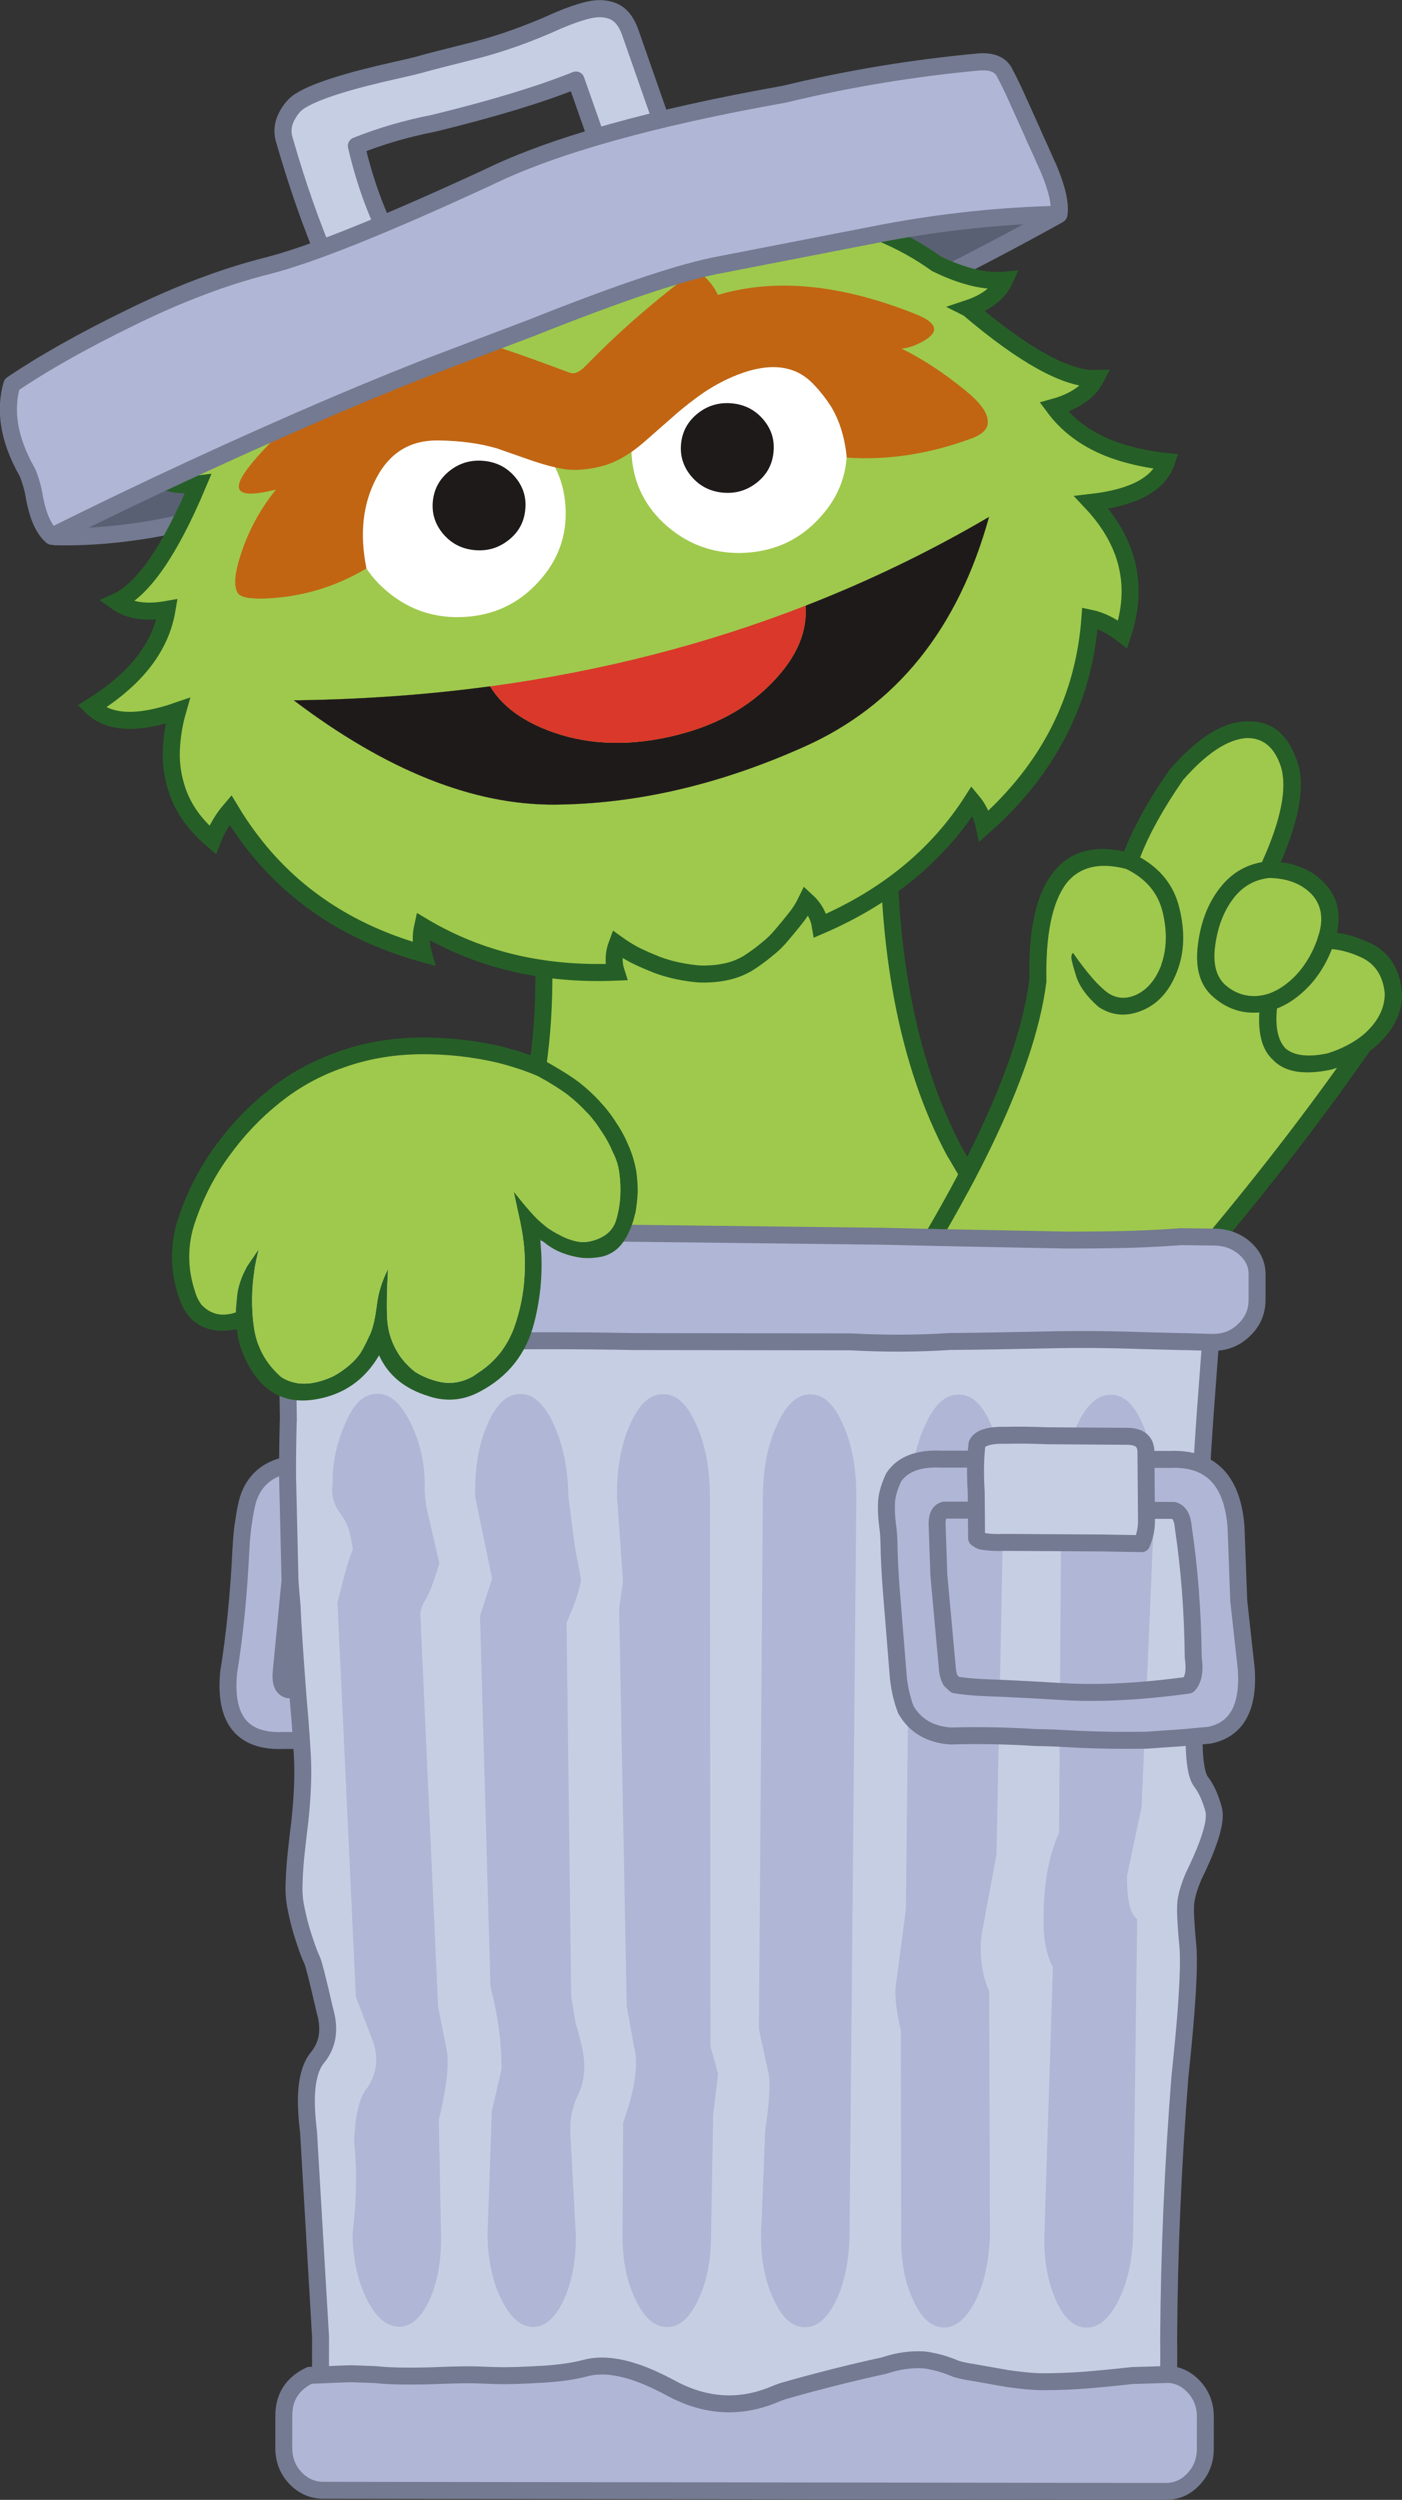 <?xml version="1.0" encoding="UTF-8" standalone="no"?>
<!-- Created with Inkscape (http://www.inkscape.org/) -->

<svg
   xmlns:dc="http://purl.org/dc/elements/1.1/"
   xmlns:cc="http://creativecommons.org/ns#"
   xmlns:rdf="http://www.w3.org/1999/02/22-rdf-syntax-ns#"
   xmlns:svg="http://www.w3.org/2000/svg"
   xmlns="http://www.w3.org/2000/svg"
   xmlns:sodipodi="http://sodipodi.sourceforge.net/DTD/sodipodi-0.dtd"
   xmlns:inkscape="http://www.inkscape.org/namespaces/inkscape"
   width="127.895"
   height="227.946"
   id="svg5696"
   version="1.1"
   inkscape:version="0.48.4 r9939"
   sodipodi:docname="oscar13.svg">
  <rect width="100%" height="100%" fill="#333333" stroke="none"/>
  <defs
     id="defs5698">
    <clipPath
       id="SVGID_2_">
      <rect
         height="88.863"
         width="111.498"
         y="518.962"
         x="382.05"
         id="use1087" />
    </clipPath>
    <clipPath
       id="SVGID_4_">
      <rect
         height="41.315"
         width="49.585"
         y="525.194"
         x="389.847"
         id="use1111" />
    </clipPath>
  </defs>
  <sodipodi:namedview
     id="base"
     pagecolor="#ffffff"
     bordercolor="#666666"
     borderopacity="1.0"
     inkscape:pageopacity="0.0"
     inkscape:pageshadow="2"
     inkscape:zoom="0.77472527"
     inkscape:cx="9.2028644"
     inkscape:cy="268.10019"
     inkscape:current-layer="layer1"
     inkscape:document-units="px"
     showgrid="false"
     inkscape:window-width="763"
     inkscape:window-height="591"
     inkscape:window-x="592"
     inkscape:window-y="97"
     inkscape:window-maximized="0"
     fit-margin-top="0"
     fit-margin-left="0"
     fit-margin-right="0"
     fit-margin-bottom="0" />
  <g
     id="layer1"
     inkscape:label="Layer 1"
     inkscape:groupmode="layer"
     transform="translate(-308.74,-125.26)">
    <g
       transform="translate(-536.915,-384.325)"
       id="g1009">
      <path
         inkscape:connector-curvature="0"
         style="fill:#255f27"
         d="m 932.792,614.657 -0.02,-0.019 c -4.404,-8.253 -6.411,-19.042 -6.012,-32.354 l -32.744,2.91 c 2.408,13.911 1.297,25.489 -3.315,34.715 -0.013,0.01 -0.03,0.029 -0.039,0.059 -0.422,0.7 -0.812,1.43 -1.164,2.174 -2.817,5.63 -4.163,11.942 -4.045,18.935 0.168,9.604 3.032,17.663 8.608,24.187 5.504,6.452 12.061,9.51 19.684,9.17 7.601,-0.358 14.053,-4.019 19.337,-10.966 5.323,-7.024 7.904,-15.335 7.738,-24.94 -0.077,-4.493 -0.749,-8.646 -2.003,-12.462 -0.656,-1.94 -1.475,-3.748 -2.478,-5.415 -1.203,-2.001 -2.381,-4.003 -3.547,-5.994"
         id="path1011" />
      <path
         inkscape:connector-curvature="0"
         style="fill:none;stroke:#255f27;stroke-width:1.514;stroke-linecap:round;stroke-linejoin:round;stroke-miterlimit:10"
         d="m 932.772,614.639 c -4.404,-8.253 -6.411,-19.042 -6.012,-32.354 l -32.744,2.91 c 2.408,13.911 1.297,25.489 -3.315,34.715 -0.013,0.009 -0.03,0.029 -0.039,0.059 -0.422,0.7 -0.812,1.43 -1.164,2.174 -2.817,5.63 -4.163,11.942 -4.045,18.935 0.168,9.604 3.032,17.663 8.608,24.187 5.504,6.452 12.061,9.51 19.684,9.17 7.601,-0.358 14.053,-4.019 19.337,-10.966 5.323,-7.024 7.904,-15.335 7.738,-24.94 -0.077,-4.493 -0.749,-8.646 -2.003,-12.462 -0.657,-1.94 -1.475,-3.748 -2.478,-5.415 -1.204,-1.999 -2.382,-4.002 -3.548,-5.993 l -0.019,-0.02 z"
         id="path1013" />
      <path
         inkscape:connector-curvature="0"
         style="fill:#9fc94c"
         d="m 932.15,615.122 c -0.031,-0.036 -0.061,-0.073 -0.083,-0.12 -4.369,-8.179 -6.403,-18.806 -6.109,-31.886 l -31.022,2.756 c 2.253,13.729 1.072,25.186 -3.523,34.354 -0.028,0.031 -0.046,0.069 -0.065,0.109 -0.411,0.67 -0.794,1.38 -1.135,2.106 v 0.018 c -2.768,5.525 -4.089,11.723 -3.97,18.584 0.163,9.413 2.975,17.323 8.429,23.729 h 0.012 c 5.333,6.25 11.682,9.216 19.049,8.904 7.365,-0.369 13.603,-3.912 18.723,-10.633 v -0.01 c 5.215,-6.896 7.742,-15.054 7.58,-24.469 -0.075,-4.418 -0.729,-8.497 -1.965,-12.248 -0.631,-1.894 -1.44,-3.646 -2.413,-5.275 v 0.011 c -1.186,-1.984 -2.361,-3.966 -3.508,-5.93"
         id="path1015" />
      <path
         inkscape:connector-curvature="0"
         style="fill:#5a6074"
         d="m 848.098,550.685 2.538,7.836 c 3.973,0.1 8.251,-0.402 12.855,-1.516 2.562,-0.848 6.1,-1.407 10.604,-1.673 22.423,-4.692 45.082,-13.396 67.998,-26.099 l -3.816,-8.254 -90.179,29.706 z"
         id="path1017" />
      <path
         inkscape:connector-curvature="0"
         style="fill:none;stroke:#737a91;stroke-width:1.561;stroke-linecap:round;stroke-linejoin:round;stroke-miterlimit:10"
         d="m 848.098,550.685 90.18,-29.705 3.816,8.254 c -22.916,12.702 -45.575,21.406 -67.998,26.099 -4.505,0.266 -8.042,0.825 -10.604,1.673 -4.604,1.113 -8.883,1.615 -12.855,1.516 l -2.539,-7.837 z"
         id="path1019" />
      <path
         inkscape:connector-curvature="0"
         style="fill:#9fc94c"
         d="m 933.988,537.708 c 1.668,-0.556 2.767,-1.41 3.298,-2.57 -1.765,0.16 -3.827,-0.341 -6.208,-1.503 -6.272,-4.491 -14.609,-6.042 -25.012,-4.65 0.025,-1.136 0.553,-2.229 1.585,-3.271 -2.803,0.104 -5.845,1.041 -9.148,2.813 -0.934,-0.232 -1.165,-1.055 -0.693,-2.457 -3.474,0.898 -6.451,3.093 -8.915,6.563 -4.504,-0.46 -8.866,0.106 -13.081,1.69 2.159,0.177 3.645,0.782 4.454,1.822 -5.982,2.258 -11.165,6.386 -15.56,12.387 -1.607,2.192 -3.321,3.632 -5.136,4.319 1.015,0.81 2.393,1.096 4.141,0.872 -2.552,6.077 -5.029,9.657 -7.424,10.735 1.136,0.812 2.674,1.045 4.604,0.701 -0.168,1 -0.479,1.966 -0.938,2.877 -0.223,0.45 -0.481,0.879 -0.77,1.306 -0.616,0.897 -1.374,1.751 -2.294,2.554 -0.836,0.746 -1.802,1.451 -2.885,2.126 1.552,1.532 4.171,1.656 7.856,0.379 -0.331,1.153 -0.519,2.324 -0.574,3.504 -0.051,1.062 0.063,2.104 0.345,3.128 0.262,1.002 0.683,1.927 1.252,2.777 0.555,0.826 1.281,1.614 2.16,2.365 0.408,-1.045 0.951,-1.954 1.624,-2.74 0.528,0.881 1.086,1.717 1.685,2.522 0.212,0.283 0.431,0.563 0.651,0.844 3.794,4.734 8.89,7.988 15.272,9.751 -0.234,-0.831 -0.257,-1.66 -0.067,-2.501 5.127,3.059 11.01,4.46 17.656,4.18 -0.278,-0.853 -0.245,-1.703 0.078,-2.564 0.487,0.347 1.001,0.676 1.546,0.968 0.519,0.264 1.059,0.508 1.618,0.733 0.599,0.261 1.212,0.462 1.834,0.619 0.709,0.18 1.444,0.303 2.2,0.385 0.389,0.038 0.785,0.045 1.183,0.02 0.719,-0.025 1.426,-0.138 2.123,-0.336 0.589,-0.183 1.132,-0.434 1.626,-0.759 0.563,-0.371 1.084,-0.754 1.567,-1.164 0.518,-0.401 0.964,-0.845 1.356,-1.329 0.409,-0.476 0.811,-0.964 1.203,-1.463 0.402,-0.49 0.746,-1.034 1.026,-1.615 0.688,0.632 1.111,1.38 1.258,2.262 6.075,-2.62 10.686,-6.412 13.854,-11.364 0.559,0.67 0.922,1.424 1.1,2.27 5.877,-5.201 9.095,-11.517 9.644,-18.943 1,0.21 1.995,0.702 2.99,1.478 1.474,-4.43 0.524,-8.433 -2.851,-12.028 3.887,-0.448 6.173,-1.689 6.851,-3.73 -1.281,-0.133 -2.462,-0.354 -3.554,-0.658 -1.196,-0.32 -2.279,-0.754 -3.247,-1.291 -0.455,-0.257 -0.885,-0.527 -1.291,-0.833 -0.836,-0.617 -1.558,-1.347 -2.172,-2.172 1.887,-0.525 3.153,-1.396 3.791,-2.613 -2.639,0.067 -6.513,-2.064 -11.611,-6.396"
         id="path1021" />
      <path
         inkscape:connector-curvature="0"
         style="fill:none;stroke:#255f27;stroke-width:1.554;stroke-linecap:round;stroke-miterlimit:10"
         d="m 933.988,537.708 c 5.098,4.332 8.972,6.463 11.613,6.394 -0.638,1.217 -1.904,2.088 -3.791,2.613 0.614,0.825 1.336,1.555 2.172,2.172 0.406,0.306 0.836,0.576 1.291,0.833 0.968,0.537 2.051,0.971 3.247,1.291 1.092,0.305 2.272,0.525 3.554,0.658 -0.678,2.041 -2.964,3.282 -6.851,3.73 3.375,3.596 4.324,7.599 2.851,12.028 -0.995,-0.775 -1.99,-1.268 -2.99,-1.478 -0.549,7.427 -3.767,13.742 -9.644,18.943 -0.178,-0.846 -0.541,-1.6 -1.1,-2.27 -3.169,4.952 -7.779,8.744 -13.854,11.364 -0.146,-0.882 -0.569,-1.63 -1.258,-2.262 -0.28,0.581 -0.624,1.125 -1.026,1.615 -0.393,0.499 -0.794,0.987 -1.203,1.463 -0.393,0.484 -0.839,0.928 -1.356,1.329 -0.483,0.41 -1.004,0.793 -1.567,1.164 -0.494,0.325 -1.037,0.576 -1.626,0.759 -0.697,0.198 -1.404,0.311 -2.123,0.336 -0.397,0.025 -0.794,0.019 -1.183,-0.02 -0.756,-0.082 -1.491,-0.205 -2.2,-0.385 -0.622,-0.157 -1.235,-0.358 -1.834,-0.619 -0.56,-0.226 -1.1,-0.47 -1.618,-0.733 -0.545,-0.292 -1.059,-0.621 -1.546,-0.968 -0.323,0.861 -0.356,1.712 -0.078,2.564 -6.646,0.28 -12.529,-1.121 -17.656,-4.18 -0.189,0.841 -0.167,1.67 0.067,2.501 -6.383,-1.763 -11.479,-5.017 -15.272,-9.751 -0.221,-0.28 -0.439,-0.561 -0.651,-0.844 -0.599,-0.806 -1.156,-1.642 -1.685,-2.522 -0.673,0.786 -1.216,1.695 -1.624,2.74 -0.879,-0.751 -1.605,-1.539 -2.16,-2.365 -0.569,-0.851 -0.99,-1.775 -1.252,-2.777 -0.281,-1.023 -0.396,-2.066 -0.345,-3.128 0.056,-1.18 0.243,-2.351 0.574,-3.504 -3.686,1.277 -6.305,1.153 -7.856,-0.379 1.083,-0.675 2.049,-1.38 2.885,-2.126 0.92,-0.803 1.678,-1.656 2.294,-2.554 0.288,-0.427 0.547,-0.855 0.77,-1.306 0.459,-0.911 0.77,-1.877 0.938,-2.877 -1.93,0.344 -3.468,0.111 -4.604,-0.701 2.395,-1.078 4.872,-4.658 7.424,-10.735 -1.748,0.224 -3.126,-0.062 -4.141,-0.872 1.814,-0.688 3.528,-2.127 5.136,-4.319 4.395,-6.001 9.577,-10.129 15.56,-12.387 -0.81,-1.04 -2.295,-1.646 -4.454,-1.822 4.215,-1.586 8.577,-2.15 13.081,-1.69 2.464,-3.471 5.441,-5.665 8.915,-6.563 -0.472,1.402 -0.24,2.225 0.693,2.457 3.304,-1.772 6.346,-2.71 9.148,-2.813 -1.032,1.042 -1.56,2.135 -1.585,3.271 10.402,-1.392 18.739,0.159 25.012,4.65 2.381,1.162 4.443,1.663 6.208,1.503 -0.533,1.162 -1.632,2.016 -3.3,2.572 z"
         id="path1023" />
      <path
         inkscape:connector-curvature="0"
         style="fill:#d9382a"
         d="m 919.2,564.794 c -0.025,0.016 -0.046,0.021 -0.064,0.024 l 0.067,-0.008 c -10e-4,-0.007 -10e-4,-0.007 -0.003,-0.016"
         id="path1025" />
      <path
         inkscape:connector-curvature="0"
         style="fill:#1f1a1a"
         d="m 919.136,564.818 c 0.17,2.305 -0.744,4.536 -2.751,6.694 -2.394,2.614 -5.612,4.359 -9.662,5.254 -4.061,0.906 -7.773,0.704 -11.146,-0.61 -2.438,-0.949 -4.173,-2.275 -5.204,-3.984 -0.051,0 -0.107,0.015 -0.156,0.015 -5.755,0.769 -11.674,1.184 -17.758,1.258 8.416,6.376 16.343,9.547 23.773,9.508 7.43,-0.053 15.025,-1.804 22.767,-5.27 8.417,-3.747 14.049,-10.737 16.877,-20.959 -5.348,3.135 -10.91,5.822 -16.676,8.07 0.002,0.009 0.002,0.009 0.003,0.017 l -0.067,0.007 z"
         id="path1027" />
      <path
         inkscape:connector-curvature="0"
         style="fill:#d9382a"
         d="m 916.385,571.513 c 2.007,-2.158 2.921,-4.39 2.751,-6.694 -9.072,3.535 -18.654,5.983 -28.763,7.354 1.031,1.709 2.767,3.035 5.204,3.984 3.372,1.314 7.085,1.517 11.146,0.61 4.049,-0.895 7.268,-2.639 9.662,-5.254"
         id="path1029" />
      <path
         inkscape:connector-curvature="0"
         style="fill:none;stroke:#1f1a1a;stroke-width:0.009;stroke-linecap:round;stroke-linejoin:round;stroke-miterlimit:10"
         d="m 919.2,564.794 c 5.766,-2.248 11.328,-4.936 16.676,-8.07 -2.828,10.222 -8.46,17.212 -16.877,20.959 -7.741,3.466 -15.337,5.217 -22.77,5.27 -7.428,0.039 -15.354,-3.132 -23.771,-9.508 6.084,-0.074 12.003,-0.489 17.758,-1.258"
         id="path1031" />
      <path
         inkscape:connector-curvature="0"
         style="fill:none;stroke:#d9382a;stroke-width:0.009;stroke-linecap:round;stroke-linejoin:round;stroke-miterlimit:10"
         d="m 890.217,572.187 c 0.049,0 0.105,-0.015 0.156,-0.015 10.108,-1.37 19.69,-3.818 28.763,-7.354 0.018,-0.004 0.039,-0.009 0.064,-0.024 m -28.827,7.378 c 1.031,1.709 2.767,3.035 5.204,3.984 3.372,1.314 7.085,1.517 11.146,0.61 4.05,-0.893 7.269,-2.639 9.662,-5.254 2.007,-2.158 2.921,-4.39 2.751,-6.694"
         id="path1033" />
      <path
         inkscape:connector-curvature="0"
         style="fill:#ffffff"
         d="m 912.479,541.049 c -2.709,0.161 -4.955,1.218 -6.763,3.185 -1.808,1.957 -2.617,4.243 -2.441,6.855 0.167,2.618 1.272,4.796 3.299,6.532 2.057,1.738 4.435,2.528 7.145,2.366 2.699,-0.167 4.947,-1.232 6.728,-3.207 1.807,-1.956 2.615,-4.248 2.449,-6.866 -0.176,-2.614 -1.279,-4.783 -3.305,-6.509 -2.046,-1.741 -4.415,-2.533 -7.112,-2.356"
         id="path1035" />
      <path
         inkscape:connector-curvature="0"
         style="fill:#ffffff"
         d="m 877.609,556.949 c 0.165,2.606 1.271,4.777 3.308,6.519 2.047,1.742 4.425,2.533 7.135,2.369 2.691,-0.154 4.937,-1.229 6.728,-3.202 1.806,-1.97 2.624,-4.256 2.462,-6.863 -0.168,-2.616 -1.275,-4.795 -3.329,-6.523 -2.038,-1.744 -4.403,-2.525 -7.088,-2.352 -2.712,0.161 -4.969,1.229 -6.774,3.187 -1.788,1.953 -2.597,4.246 -2.442,6.865"
         id="path1037" />
      <path
         inkscape:connector-curvature="0"
         style="fill:#1f1a1a"
         d="m 915.285,547.836 c -0.75,-0.878 -1.702,-1.364 -2.862,-1.472 -1.172,-0.108 -2.206,0.197 -3.113,0.913 -0.909,0.726 -1.412,1.644 -1.525,2.765 -0.111,1.121 0.203,2.114 0.947,2.992 0.749,0.877 1.701,1.364 2.863,1.473 1.162,0.107 2.19,-0.197 3.1,-0.913 0.907,-0.719 1.412,-1.638 1.522,-2.766 0.118,-1.122 -0.189,-2.116 -0.932,-2.992"
         id="path1039" />
      <path
         inkscape:connector-curvature="0"
         style="fill:#1f1a1a"
         d="m 892.641,553.077 c -0.751,-0.878 -1.702,-1.361 -2.863,-1.469 -1.169,-0.108 -2.205,0.195 -3.112,0.913 -0.909,0.724 -1.413,1.642 -1.525,2.763 -0.111,1.124 0.204,2.115 0.945,2.992 0.752,0.879 1.705,1.364 2.865,1.472 1.16,0.108 2.189,-0.197 3.099,-0.914 0.91,-0.716 1.412,-1.634 1.521,-2.765 0.12,-1.119 -0.189,-2.114 -0.93,-2.992"
         id="path1041" />
      <path
         inkscape:connector-curvature="0"
         style="fill:#c16513"
         d="m 910.064,534.946 c -0.528,-0.552 -1.216,-0.521 -2.052,0.098 -3.25,2.479 -6.229,5.123 -8.939,7.91 -0.554,0.572 -1.029,0.778 -1.439,0.619 -5,-1.874 -8.367,-3.001 -10.122,-3.381 -1.786,-0.39 -2.936,-0.235 -3.447,0.475 -0.525,0.695 -0.596,1.438 -0.192,2.252 -5.941,1.616 -10.17,3.68 -12.699,6.181 -2.517,2.479 -3.761,4.094 -3.734,4.855 0.011,0.748 1.14,0.841 3.388,0.271 -1.577,1.953 -2.716,4.138 -3.4,6.559 -0.338,1.178 -0.407,2.048 -0.206,2.615 0.026,0.073 0.063,0.141 0.103,0.219 0.022,0.044 0.05,0.075 0.068,0.111 0.043,0.057 0.103,0.094 0.162,0.128 0.152,0.093 0.319,0.151 0.499,0.197 0.227,0.057 0.465,0.08 0.697,0.084 0.188,0.025 0.379,0.031 0.572,0.035 3.502,-0.05 6.763,-0.968 9.76,-2.759 -0.633,-3.152 -0.335,-5.884 0.898,-8.219 1.211,-2.325 3.096,-3.483 5.631,-3.449 1.988,0.022 3.769,0.259 5.329,0.71 l 2.377,0.828 c 1.525,0.556 2.781,0.911 3.756,1.069 0.966,0.157 2.083,0.081 3.357,-0.23 1.294,-0.307 2.615,-1.045 3.968,-2.217 1.353,-1.183 2.355,-2.062 3.01,-2.642 0.759,-0.649 1.587,-1.293 2.491,-1.919 1.119,-0.739 2.265,-1.322 3.434,-1.735 1.881,-0.663 3.486,-0.726 4.818,-0.186 0.659,0.27 1.256,0.698 1.796,1.285 0.554,0.581 1.04,1.212 1.475,1.88 0.799,1.285 1.295,2.863 1.477,4.72 3.697,0.257 7.456,-0.31 11.273,-1.705 1.133,-0.396 1.661,-0.941 1.588,-1.653 -0.036,-0.77 -0.725,-1.695 -2.045,-2.765 -1.963,-1.603 -3.906,-2.881 -5.826,-3.815 0.574,-0.042 1.206,-0.254 1.91,-0.63 1.554,-0.849 1.416,-1.663 -0.435,-2.438 -6.876,-2.787 -12.954,-3.396 -18.221,-1.826 -0.243,-0.537 -0.6,-1.047 -1.08,-1.532"
         id="path1043" />
      <path
         inkscape:connector-curvature="0"
         style="fill:#255f27"
         d="m 959.224,575.376 c -2.092,0.075 -4.37,1.529 -6.852,4.373 -0.027,0.018 -0.039,0.04 -0.053,0.063 -1.872,2.685 -3.246,5.148 -4.118,7.404 -2.911,-0.604 -5.086,0.062 -6.532,2.015 -1.495,1.889 -2.198,5.121 -2.116,9.712 -1.126,8.596 -7.221,20.831 -18.29,36.698 -0.113,0.138 -0.157,0.299 -0.132,0.48 0.01,0.173 0.077,0.323 0.197,0.456 l 11.104,11.75 c 0.102,0.099 0.214,0.167 0.36,0.204 0.133,0.041 0.276,0.041 0.42,0.011 0.137,-0.027 0.257,-0.102 0.359,-0.199 14.952,-14.636 27.315,-28.95 37.069,-42.948 0.14,-0.109 0.274,-0.205 0.417,-0.313 0.007,-0.011 0.016,-0.016 0.022,-0.026 1.705,-1.492 2.529,-3.132 2.468,-4.931 -0.006,-0.019 -0.01,-0.036 -0.003,-0.048 -0.2,-2.233 -1.21,-3.753 -3.034,-4.563 -1.006,-0.458 -1.971,-0.75 -2.894,-0.864 0.399,-1.827 0.019,-3.337 -1.148,-4.541 -1.006,-1.069 -2.332,-1.704 -3.983,-1.901 1.763,-4.062 2.255,-7.149 1.489,-9.251 -0.877,-2.556 -2.461,-3.749 -4.75,-3.581 m 0.088,1.513 0.009,-0.002 c 1.504,-0.055 2.566,0.791 3.165,2.545 0.627,1.954 0.053,4.876 -1.707,8.769 -1.58,0.277 -2.87,1.081 -3.888,2.42 -1.05,1.369 -1.703,3.068 -1.952,5.092 -0.284,2.178 0.199,3.788 1.436,4.814 1.199,1.033 2.553,1.493 4.062,1.388 l 0.01,0.004 c 0.029,-0.007 0.061,-0.004 0.093,-0.003 -0.124,2.006 0.288,3.448 1.244,4.312 1.051,1.116 2.812,1.412 5.301,0.893 0.019,-0.005 0.037,-0.01 0.066,-0.019 0.16,-0.045 0.327,-0.101 0.483,-0.154 -9.295,12.971 -20.823,26.228 -34.595,39.76 l -10.132,-10.717 c 11.064,-15.925 17.129,-28.229 18.209,-36.903 -10e-4,-0.038 -0.003,-0.078 -10e-4,-0.107 -0.079,-4.169 0.527,-7.118 1.815,-8.847 1.2,-1.511 3.027,-1.953 5.477,-1.309 1.773,0.875 2.877,2.164 3.303,3.887 0.438,1.8 0.394,3.42 -0.124,4.856 l 0.009,-10e-4 0.003,0.007 c -0.509,1.336 -1.269,2.237 -2.277,2.718 -0.929,0.417 -1.777,0.369 -2.566,-0.148 -0.842,-0.584 -1.91,-1.804 -3.216,-3.665 -0.091,0.065 -0.144,0.198 -0.147,0.385 -0.015,0.193 0.136,0.753 0.428,1.706 0.296,0.949 0.979,1.895 2.047,2.828 1.262,0.839 2.634,0.931 4.12,0.267 1.391,-0.614 2.419,-1.811 3.08,-3.584 0.637,-1.687 0.697,-3.596 0.172,-5.716 -0.484,-1.983 -1.67,-3.524 -3.574,-4.598 0.832,-2.155 2.148,-4.509 3.92,-7.064 2.108,-2.405 4.012,-3.677 5.727,-3.814 m -2.816,19.009 c 0.218,-1.746 0.772,-3.205 1.664,-4.382 0.826,-1.088 1.904,-1.716 3.236,-1.873 l 0.009,-0.003 0.009,-0.002 c 1.663,0.028 2.967,0.523 3.899,1.493 0.869,0.95 1.093,2.168 0.649,3.653 -0.011,0.002 -0.011,0.002 -0.007,0.012 -0.029,0.076 -0.055,0.163 -0.078,0.247 -0.019,0.017 -0.021,0.036 -0.023,0.059 l 0.002,0.007 -0.003,0.022 c -0.011,0.003 -0.008,0.011 -0.004,0.02 -0.009,0.014 -0.009,0.014 -0.015,0.024 l 0.005,0.011 c -0.511,1.463 -1.272,2.672 -2.271,3.63 l -0.011,0.005 c -0.747,0.701 -1.516,1.17 -2.3,1.412 -0.051,0.003 -0.088,0.014 -0.123,0.035 -0.274,0.066 -0.539,0.11 -0.807,0.136 -1.083,0.067 -2.053,-0.272 -2.907,-1.011 -0.816,-0.754 -1.126,-1.92 -0.924,-3.495 m 6.407,9.268 c -0.678,-0.728 -0.928,-1.931 -0.762,-3.624 0.862,-0.331 1.7,-0.867 2.52,-1.641 1.073,-1.011 1.901,-2.269 2.491,-3.773 0.849,0.069 1.739,0.321 2.688,0.756 1.272,0.6 1.978,1.693 2.137,3.275 0.011,1.359 -0.625,2.61 -1.927,3.754 -0.142,0.109 -0.275,0.205 -0.403,0.311 -0.045,0.022 -0.081,0.043 -0.11,0.08 -0.838,0.579 -1.769,1.018 -2.786,1.331 -0.011,0.004 -0.011,0.004 -0.02,0.006 -1.777,0.37 -3.062,0.206 -3.828,-0.475"
         id="path1045" />
      <path
         inkscape:connector-curvature="0"
         style="fill:#9fc94c"
         d="m 959.32,576.887 -0.009,0.002 c -1.715,0.138 -3.618,1.409 -5.729,3.812 -1.771,2.556 -3.088,4.909 -3.92,7.064 1.904,1.073 3.09,2.614 3.574,4.598 0.525,2.12 0.465,4.029 -0.172,5.716 -0.661,1.773 -1.69,2.97 -3.08,3.584 -1.486,0.664 -2.858,0.572 -4.12,-0.267 -1.067,-0.934 -1.751,-1.879 -2.047,-2.828 -0.292,-0.953 -0.442,-1.513 -0.428,-1.706 0.004,-0.187 0.057,-0.319 0.149,-0.385 1.304,1.861 2.373,3.081 3.214,3.665 0.789,0.518 1.638,0.565 2.566,0.148 1.009,-0.48 1.769,-1.382 2.277,-2.718 l -0.012,-0.006 c 0.518,-1.437 0.562,-3.057 0.124,-4.856 -0.426,-1.723 -1.529,-3.012 -3.303,-3.887 -2.448,-0.645 -4.276,-0.202 -5.477,1.309 -1.288,1.729 -1.895,4.678 -1.815,8.847 -0.002,0.029 0,0.069 0.001,0.107 -1.08,8.674 -7.145,20.979 -18.209,36.903 l 10.132,10.717 c 13.771,-13.532 25.3,-26.789 34.595,-39.76 -0.156,0.054 -0.323,0.109 -0.483,0.152 -0.029,0.011 -0.048,0.016 -0.066,0.021 -2.489,0.52 -4.25,0.224 -5.301,-0.893 -0.956,-0.864 -1.368,-2.307 -1.244,-4.312 -0.032,-10e-4 -0.063,-0.004 -0.093,0.003 l -0.01,-0.004 c -1.51,0.105 -2.863,-0.354 -4.062,-1.388 -1.236,-1.026 -1.72,-2.637 -1.436,-4.814 0.249,-2.023 0.902,-3.723 1.952,-5.092 1.018,-1.339 2.308,-2.143 3.889,-2.42 1.759,-3.893 2.333,-6.814 1.706,-8.769 -0.596,-1.752 -1.659,-2.598 -3.163,-2.543"
         id="path1047" />
      <path
         inkscape:connector-curvature="0"
         style="fill:#9fc94c"
         d="m 958.16,591.517 c -0.892,1.177 -1.444,2.636 -1.664,4.382 -0.202,1.574 0.107,2.74 0.926,3.495 0.854,0.738 1.824,1.078 2.907,1.011 0.268,-0.025 0.532,-0.069 0.807,-0.136 0.035,-0.021 0.072,-0.032 0.123,-0.035 0.784,-0.242 1.553,-0.711 2.3,-1.412 l 0.012,-0.005 c 0.997,-0.958 1.759,-2.167 2.27,-3.63 l -0.005,-0.011 c 0.006,-0.011 0.006,-0.011 0.015,-0.024 -0.004,-0.009 -0.007,-0.017 0.004,-0.02 l 0.003,-0.022 -0.002,-0.007 c 0.003,-0.022 0.007,-0.042 0.023,-0.059 0.023,-0.084 0.049,-0.171 0.078,-0.247 -0.004,-0.01 -0.004,-0.01 0.007,-0.012 0.443,-1.485 0.22,-2.703 -0.649,-3.653 -0.933,-0.97 -2.236,-1.465 -3.899,-1.493 l -0.009,0.002 -0.009,0.003 c -1.334,0.157 -2.412,0.785 -3.238,1.873"
         id="path1049" />
      <path
         inkscape:connector-curvature="0"
         style="fill:#9fc94c"
         d="m 962.142,601.542 c -0.166,1.694 0.084,2.896 0.762,3.624 0.766,0.681 2.051,0.845 3.829,0.475 0.008,-0.002 0.008,-0.002 0.019,-0.006 1.018,-0.313 1.948,-0.752 2.786,-1.331 0.029,-0.037 0.065,-0.058 0.11,-0.08 0.129,-0.105 0.262,-0.201 0.403,-0.311 1.302,-1.144 1.938,-2.395 1.926,-3.754 -0.158,-1.582 -0.863,-2.676 -2.136,-3.275 -0.949,-0.435 -1.84,-0.687 -2.688,-0.756 -0.59,1.505 -1.417,2.763 -2.491,3.773 -0.82,0.774 -1.658,1.31 -2.52,1.641"
         id="path1051" />
      <path
         inkscape:connector-curvature="0"
         style="fill:#b0b6d5"
         d="m 899.802,649.287 c 0.398,-4.296 -1.258,-6.363 -4.98,-6.208 l -20.917,-0.029 c -2.995,-0.128 -4.874,0.951 -5.622,3.256 -0.169,0.595 -0.306,1.306 -0.416,2.14 -0.089,0.448 -0.169,1.282 -0.24,2.524 -0.192,3.972 -0.56,7.68 -1.115,11.129 -0.408,4.287 1.26,6.345 5.002,6.191 l 20.917,0.028 c 3.692,0.187 5.746,-1.879 6.154,-6.175 l 1.217,-12.856 z m -5.419,-1.562 c 0.5,0.142 0.696,0.656 0.606,1.556 l -1.216,12.856 c -0.08,0.882 -0.386,1.402 -0.906,1.555 l -20.917,-0.029 c -0.511,-0.145 -0.727,-0.655 -0.648,-1.556 l 1.236,-12.857 c 0.09,-0.911 0.404,-1.433 0.946,-1.553 l 20.899,0.028 z"
         id="path1053" />
      <path
         inkscape:connector-curvature="0"
         style="fill:none;stroke:#737a91;stroke-width:1.545;stroke-linecap:round;stroke-linejoin:round;stroke-miterlimit:10"
         d="m 894.383,647.725 -20.898,-0.028 c -0.542,0.12 -0.856,0.642 -0.946,1.553 l -1.236,12.857 c -0.078,0.9 0.138,1.411 0.648,1.556 l 20.917,0.029 c 0.521,-0.152 0.826,-0.673 0.906,-1.555 l 1.216,-12.856 c 0.089,-0.9 -0.107,-1.415 -0.607,-1.556 z m 5.419,1.562 -1.216,12.856 c -0.41,4.296 -2.464,6.361 -6.156,6.175 l -20.917,-0.028 c -3.742,0.153 -5.41,-1.904 -5.002,-6.191 0.556,-3.449 0.925,-7.157 1.115,-11.129 0.071,-1.242 0.152,-2.076 0.24,-2.524 0.11,-0.834 0.247,-1.545 0.416,-2.14 0.748,-2.305 2.627,-3.384 5.622,-3.256 l 20.917,0.029 c 3.724,-0.155 5.379,1.912 4.981,6.208 z"
         id="path1055" />
      <rect
         x="876.366"
         y="639.754"
         transform="matrix(1,0.001,-0.001,1,0.902,-1.236)"
         style="fill:#c6cee3"
         width="15.359"
         height="9.444"
         id="rect1057" />
      <rect
         x="876.366"
         y="639.754"
         transform="matrix(1,0.001,-0.001,1,0.902,-1.236)"
         style="fill:none;stroke:#737a91;stroke-width:1.545;stroke-linecap:round;stroke-linejoin:round;stroke-miterlimit:10"
         width="15.359"
         height="9.444"
         id="rect1059" />
      <path
         inkscape:connector-curvature="0"
         style="fill:#b0b6d5"
         d="m 959.156,623.363 c -0.775,-0.654 -1.716,-0.978 -2.826,-0.979 l -2.928,-0.035 c -2.14,0.16 -4.389,0.262 -6.757,0.286 -1.207,0.017 -2.437,0.024 -3.691,0.023 -8.379,-0.156 -13.936,-0.273 -16.656,-0.347 l -24.297,-0.287 c -5.225,-0.114 -11.105,-0.054 -17.656,0.166 -1.493,0.041 -3.017,0.107 -4.579,0.173 -2.002,0.044 -3.841,0.042 -5.52,-0.007 l -2.729,-0.081 -0.391,-0.011 c -1.101,-10e-4 -2.055,0.322 -2.851,0.975 -0.541,0.462 -0.885,1.003 -1.054,1.602 -0.068,0.253 -0.109,0.728 -0.11,1.439 l -0.002,1.718 c -0.001,1.068 0.38,1.981 1.156,2.73 0.793,0.762 1.923,1.18 3.376,1.257 h 0.01 c 3.191,0.184 6.384,0.256 9.593,0.204 1.445,-0.027 4.008,-0.12 7.7,-0.294 4.902,-0.079 9.754,-0.073 14.556,0.021 l 19.809,0.026 c 3.004,0.166 6.008,0.159 9.016,-0.035 2.888,-0.022 5.774,-0.077 8.662,-0.14 2.956,-0.072 5.912,-0.048 8.87,0.06 1.177,0.029 2.354,0.059 3.533,0.091 0.227,0 0.462,0 0.688,0.009 0.59,0.02 1.259,0.041 2.003,0.061 h 0.052 l 0.185,0.002 c 1.111,10e-4 2.053,-0.377 2.83,-1.137 0.787,-0.748 1.179,-1.658 1.181,-2.728 l 0.004,-2.343 c -10e-4,-0.937 -0.392,-1.743 -1.177,-2.419"
         id="path1061" />
      <path
         inkscape:connector-curvature="0"
         style="fill:#c6cee3"
         d="m 954.077,631.928 c -0.226,-0.009 -0.461,-0.009 -0.688,-0.009 -1.179,-0.032 -2.356,-0.062 -3.535,-0.091 -2.956,-0.107 -5.912,-0.132 -8.868,-0.06 -2.888,0.062 -5.774,0.117 -8.662,0.14 -3.008,0.194 -6.012,0.201 -9.016,0.035 l -19.809,-0.026 c -4.802,-0.094 -9.651,-0.1 -14.556,-0.021 -3.692,0.174 -6.255,0.267 -7.7,0.294 -3.209,0.052 -6.4,-0.021 -9.593,-0.204 0.105,0.965 0.194,2.057 0.251,3.263 l 0.056,3.688 c 0,0.123 0,0.257 -0.013,0.39 -0.041,1.708 -0.063,3.335 -0.056,4.881 l 0.223,9.521 c 0.057,0.787 0.115,1.546 0.185,2.268 l 0.076,1.574 c 0.163,2.626 0.336,5.093 0.521,7.377 0.037,0.447 0.076,0.884 0.114,1.309 0.087,1.109 0.165,2.249 0.23,3.414 0.029,0.503 0.039,1.015 0.038,1.537 v 0.36 c -0.022,1.004 -0.072,2.002 -0.161,2.996 -0.03,0.293 -0.051,0.578 -0.082,0.854 v 0.056 c -0.108,0.847 -0.207,1.698 -0.298,2.54 -0.129,1.072 -0.218,2.144 -0.249,3.226 -0.01,0.131 -0.011,0.264 -0.011,0.397 -0.009,0.237 -0.001,0.473 0.018,0.711 0.011,0.258 0.042,0.513 0.08,0.769 0.204,1.179 0.507,2.344 0.897,3.491 0.188,0.578 0.401,1.167 0.666,1.747 0.157,0.349 0.537,1.867 1.152,4.552 0.253,0.862 0.322,1.662 0.203,2.39 -0.119,0.712 -0.414,1.355 -0.896,1.933 -0.275,0.343 -0.492,0.768 -0.649,1.271 -0.286,0.899 -0.396,2.076 -0.319,3.526 0.029,0.597 0.087,1.253 0.173,1.954 l 1.096,18.683 -0.004,2.704 c 0.236,0.028 0.471,0.066 0.695,0.113 0.707,0.171 1.414,0.35 2.111,0.552 0.737,0.029 1.464,0.051 2.201,0.079 0.619,0.067 1.246,0.106 1.864,0.116 0.061,0 0.117,0 0.177,0.011 0.688,0.01 1.375,0.011 2.072,0.003 0.63,-0.01 1.257,-0.027 1.887,-0.056 0.687,-0.027 1.365,-0.046 2.032,-0.053 0.639,-0.01 1.276,0.002 1.905,0.03 0.619,0.028 1.229,0.049 1.828,0.05 0.716,-0.007 1.434,-0.026 2.171,-0.064 0.462,-0.026 0.921,-0.045 1.385,-0.071 1.561,-0.102 2.838,-0.291 3.829,-0.556 1.632,-0.442 3.675,-0.117 6.126,0.986 0.521,0.236 1.069,0.504 1.63,0.808 3.171,1.73 6.342,1.924 9.506,0.592 0.256,-0.104 0.521,-0.211 0.787,-0.295 3.034,-0.866 6.081,-1.64 9.155,-2.311 0.128,-0.035 0.246,-0.075 0.375,-0.114 0.363,-0.111 0.735,-0.204 1.099,-0.271 0.746,-0.144 1.492,-0.188 2.239,-0.142 0.226,0.021 0.461,0.059 0.688,0.115 0.744,0.143 1.483,0.383 2.219,0.697 0.46,0.143 0.932,0.237 1.414,0.306 2.031,0.361 3.131,0.552 3.299,0.583 1.335,0.189 2.396,0.285 3.171,0.286 1.287,0.002 2.623,-0.052 3.987,-0.154 0.835,-0.066 2.251,-0.197 4.225,-0.411 l 3.299,-0.1 0.004,-2.429 c -0.01,-0.303 -0.009,-0.608 -0.009,-0.9 0.051,-7.852 0.395,-15.814 1.034,-23.893 0.458,-4.269 0.707,-7.502 0.76,-9.7 0.021,-0.979 0.003,-1.756 -0.057,-2.325 -0.096,-0.976 -0.152,-1.792 -0.184,-2.444 -0.028,-0.581 -0.018,-1.024 0.013,-1.349 0.058,-0.511 0.209,-1.08 0.436,-1.706 0.078,-0.208 0.167,-0.426 0.254,-0.645 1.074,-2.188 1.696,-3.856 1.863,-5.002 0.061,-0.438 0.061,-0.799 -0.005,-1.083 -0.286,-1.073 -0.668,-1.924 -1.139,-2.543 -0.41,-0.52 -0.625,-1.717 -0.652,-3.596 -0.009,-0.407 0.002,-0.833 0.012,-1.298 l 0.082,-2.293 v -0.078 c -0.007,-9.566 0.349,-18.983 1.061,-28.256 0.098,-1.327 0.21,-2.854 0.34,-4.569 -0.744,-0.019 -1.413,-0.041 -2.003,-0.06"
         id="path1063" />
      <polygon
         style="fill:#b0b6d5"
         points="871.293,622.267 871.126,622.266 871.517,622.276 "
         id="polygon1065" />
      <path
         inkscape:connector-curvature="0"
         style="fill:#c6cee3"
         d="m 871.902,635.249 c -0.057,-1.206 -0.146,-2.298 -0.251,-3.263 h -0.01 c 0.106,1.051 0.193,2.097 0.25,3.128 0.001,0.042 0.001,0.086 0.011,0.135"
         id="path1067" />
      <path
         inkscape:connector-curvature="0"
         style="fill:#b0b6d5"
         d="m 905.177,726.507 c -2.451,-1.104 -4.494,-1.429 -6.126,-0.986 -0.991,0.265 -2.269,0.454 -3.829,0.556 -0.464,0.026 -0.923,0.045 -1.385,0.071 -0.737,0.038 -1.455,0.058 -2.171,0.064 -0.6,-10e-4 -1.209,-0.021 -1.828,-0.05 -0.629,-0.028 -1.267,-0.04 -1.905,-0.03 -0.667,0.007 -1.346,0.025 -2.032,0.053 -0.63,0.028 -1.257,0.046 -1.887,0.056 -0.697,0.008 -1.384,0.007 -2.072,-0.003 -0.06,-0.008 -0.116,-0.008 -0.177,-0.008 -0.618,-0.013 -1.245,-0.052 -1.864,-0.119 -0.737,-0.028 -1.464,-0.05 -2.201,-0.079 -0.382,0.009 -0.755,0.027 -1.129,0.035 -0.56,0.029 -1.119,0.049 -1.679,0.076 -0.148,0.009 -0.305,0.009 -0.463,0.017 -0.166,0.01 -0.334,0.01 -0.5,0.009 -1.582,0.748 -2.379,1.969 -2.381,3.676 l -0.004,2.939 c -0.002,1.072 0.341,1.983 1.037,2.734 0.715,0.759 1.579,1.141 2.571,1.142 l 76.838,0.105 c 1.012,10e-4 1.855,-0.378 2.555,-1.136 0.708,-0.749 1.062,-1.658 1.064,-2.729 l 0.004,-2.94 c 10e-4,-1.071 -0.352,-1.991 -1.058,-2.753 -0.637,-0.68 -1.393,-1.052 -2.287,-1.109 l -3.299,0.1 c -1.974,0.214 -3.39,0.345 -4.225,0.412 -1.364,0.102 -2.7,0.155 -3.987,0.153 -0.774,-0.001 -1.836,-0.097 -3.171,-0.286 -0.168,-0.031 -1.268,-0.222 -3.299,-0.583 -0.482,-0.068 -0.954,-0.163 -1.414,-0.306 -0.735,-0.314 -1.474,-0.554 -2.217,-0.697 -0.229,-0.057 -0.464,-0.094 -0.69,-0.115 -0.746,-0.047 -1.492,-0.002 -2.238,0.142 -0.363,0.066 -0.735,0.159 -1.098,0.271 -0.13,0.038 -0.248,0.078 -0.376,0.113 -3.074,0.671 -6.121,1.444 -9.155,2.311 -0.267,0.085 -0.531,0.19 -0.787,0.295 -3.164,1.332 -6.334,1.139 -9.506,-0.592 -0.56,-0.305 -1.109,-0.573 -1.629,-0.809"
         id="path1069" />
      <path
         inkscape:connector-curvature="0"
         style="fill:none;stroke:#737a91;stroke-width:1.545;stroke-linecap:round;stroke-linejoin:round;stroke-miterlimit:10"
         d="m 871.651,631.986 h -0.01 c -1.453,-0.077 -2.583,-0.495 -3.376,-1.257 -0.776,-0.749 -1.157,-1.662 -1.156,-2.73 l 0.002,-1.718 c 10e-4,-0.712 0.042,-1.187 0.11,-1.439 0.169,-0.599 0.513,-1.14 1.054,-1.602 0.796,-0.652 1.75,-0.976 2.851,-0.975 l 0.391,0.011 2.729,0.081 c 1.679,0.049 3.518,0.051 5.52,0.007 1.563,-0.065 3.086,-0.132 4.579,-0.173 6.549,-0.22 12.432,-0.28 17.656,-0.166 l 24.297,0.287 c 2.721,0.073 8.277,0.19 16.656,0.347 1.255,10e-4 2.484,-0.007 3.691,-0.023 2.368,-0.024 4.617,-0.126 6.757,-0.286 l 2.927,0.035 c 1.111,10e-4 2.052,0.324 2.827,0.979 0.785,0.676 1.176,1.481 1.175,2.42 l -0.004,2.343 c -0.002,1.069 -0.394,1.979 -1.181,2.728 -0.777,0.76 -1.719,1.137 -2.831,1.135 l -0.184,-10e-4 h -0.051 m 10e-4,-0.002 c -0.745,-0.019 -1.414,-0.04 -2.004,-0.06 -0.226,-0.009 -0.461,-0.009 -0.688,-0.009 -1.179,-0.032 -2.356,-0.062 -3.533,-0.092 -2.958,-0.106 -5.914,-0.131 -8.87,-0.059 -2.888,0.062 -5.774,0.117 -8.662,0.14 -3.008,0.194 -6.012,0.201 -9.016,0.034 l -19.809,-0.026 c -4.802,-0.093 -9.651,-0.099 -14.556,-0.021 -3.692,0.175 -6.255,0.268 -7.701,0.295 -3.208,0.052 -6.4,-0.021 -9.592,-0.204 m 80.619,94.112 0.004,-2.429 c -0.01,-0.303 -0.009,-0.608 -0.009,-0.9 0.051,-7.852 0.395,-15.814 1.034,-23.893 0.458,-4.269 0.707,-7.502 0.76,-9.7 0.021,-0.979 0.003,-1.756 -0.057,-2.325 -0.096,-0.976 -0.152,-1.792 -0.184,-2.444 -0.028,-0.581 -0.018,-1.024 0.013,-1.349 0.058,-0.511 0.209,-1.08 0.437,-1.705 0.077,-0.209 0.166,-0.427 0.253,-0.646 1.074,-2.188 1.696,-3.856 1.863,-5.002 0.061,-0.438 0.061,-0.799 -0.005,-1.083 -0.286,-1.073 -0.668,-1.924 -1.139,-2.543 -0.41,-0.52 -0.625,-1.717 -0.652,-3.596 -0.009,-0.406 0.002,-0.833 0.012,-1.298 l 0.082,-2.293 v -0.078 c -0.007,-9.566 0.349,-18.983 1.061,-28.256 0.098,-1.327 0.21,-2.854 0.34,-4.57 m -84.79,-9.72 2.818,-0.017 m -2.459,9.736 c 0.105,0.965 0.194,2.057 0.251,3.263 l 0.056,3.688 c 0,0.123 0,0.257 -0.013,0.39 -0.041,1.708 -0.063,3.335 -0.056,4.881 l 0.223,9.521 c 0.057,0.789 0.115,1.546 0.185,2.268 l 0.076,1.574 c 0.163,2.626 0.336,5.093 0.521,7.377 0.037,0.447 0.076,0.884 0.114,1.309 0.087,1.109 0.165,2.249 0.23,3.414 0.029,0.503 0.039,1.015 0.038,1.537 v 0.36 c -0.022,1.004 -0.072,2.002 -0.161,2.996 -0.03,0.293 -0.051,0.578 -0.082,0.853 v 0.057 c -0.108,0.847 -0.207,1.698 -0.298,2.54 -0.129,1.072 -0.219,2.144 -0.249,3.226 -0.01,0.131 -0.011,0.264 -0.011,0.397 -0.009,0.237 -10e-4,0.473 0.018,0.711 0.011,0.258 0.042,0.513 0.08,0.769 0.204,1.179 0.507,2.344 0.897,3.491 0.188,0.578 0.401,1.167 0.666,1.747 0.157,0.349 0.537,1.867 1.152,4.552 0.253,0.862 0.322,1.662 0.203,2.39 -0.119,0.712 -0.414,1.355 -0.896,1.933 -0.275,0.343 -0.492,0.768 -0.649,1.271 -0.286,0.899 -0.396,2.076 -0.319,3.526 0.029,0.597 0.087,1.253 0.173,1.954 l 1.096,18.683 -0.004,2.704 m 77.377,0.729 -3.299,0.1 c -1.974,0.214 -3.39,0.345 -4.225,0.412 -1.364,0.102 -2.7,0.155 -3.988,0.153 -0.773,-10e-4 -1.835,-0.097 -3.17,-0.286 -0.168,-0.031 -1.268,-0.222 -3.299,-0.583 -0.482,-0.068 -0.954,-0.163 -1.414,-0.306 -0.735,-0.314 -1.474,-0.554 -2.219,-0.697 -0.227,-0.057 -0.462,-0.094 -0.688,-0.115 -0.746,-0.047 -1.492,-0.002 -2.238,0.142 -0.363,0.066 -0.735,0.159 -1.099,0.271 -0.129,0.038 -0.247,0.078 -0.375,0.113 -3.074,0.671 -6.121,1.444 -9.155,2.311 -0.267,0.084 -0.531,0.188 -0.787,0.295 -3.164,1.332 -6.335,1.139 -9.506,-0.592 -0.561,-0.304 -1.109,-0.571 -1.63,-0.808 -2.451,-1.104 -4.494,-1.429 -6.126,-0.988 -0.991,0.267 -2.269,0.456 -3.829,0.558 -0.464,0.026 -0.923,0.045 -1.385,0.071 -0.737,0.038 -1.455,0.058 -2.171,0.064 -0.6,-10e-4 -1.209,-0.021 -1.828,-0.05 -0.629,-0.028 -1.267,-0.04 -1.905,-0.03 -0.667,0.007 -1.346,0.025 -2.032,0.053 -0.63,0.028 -1.257,0.049 -1.887,0.056 -0.697,0.008 -1.384,0.007 -2.072,-0.003 -0.06,-0.008 -0.116,-0.008 -0.177,-0.008 -0.618,-0.013 -1.245,-0.052 -1.864,-0.119 -0.737,-0.028 -1.464,-0.05 -2.201,-0.079 -0.382,0.009 -0.755,0.027 -1.129,0.035 -0.56,0.029 -1.119,0.049 -1.679,0.076 -0.148,0.009 -0.305,0.009 -0.463,0.017 -0.166,0.01 -0.334,0.01 -0.5,0.009 -1.582,0.748 -2.379,1.969 -2.381,3.675 l -0.004,2.94 c -0.002,1.072 0.341,1.983 1.037,2.734 0.715,0.759 1.579,1.141 2.571,1.142 l 76.838,0.105 c 1.011,10e-4 1.855,-0.378 2.554,-1.136 0.709,-0.749 1.062,-1.658 1.065,-2.729 l 0.004,-2.941 c 10e-4,-1.07 -0.352,-1.99 -1.059,-2.752 -0.636,-0.681 -1.391,-1.053 -2.285,-1.11 z"
         id="path1071" />
      <path
         inkscape:connector-curvature="0"
         style="fill:#b0b6d5"
         d="m 946.999,636.774 h -0.02 c -1.179,-0.03 -2.201,0.887 -3.066,2.746 -0.916,1.83 -1.401,4.046 -1.444,6.653 l -0.198,30.533 c -0.611,1.335 -1.025,2.883 -1.234,4.626 -0.098,0.777 -0.159,1.593 -0.17,2.446 -0.11,2.2 0.17,3.935 0.836,5.197 l -0.778,24.465 c -0.042,2.304 0.319,4.277 1.073,5.937 0.743,1.633 1.675,2.448 2.784,2.449 h 0.021 c 1.07,0.002 2.033,-0.81 2.869,-2.441 0.828,-1.657 1.272,-3.63 1.346,-5.933 l 0.373,-28.865 c -0.578,-0.446 -0.882,-1.526 -0.919,-3.245 -0.009,-0.237 -0.009,-0.483 10e-4,-0.739 l 1.325,-6.276 1.196,-28.143 c 0.053,-2.607 -0.298,-4.824 -1.07,-6.656 -0.775,-1.861 -1.746,-2.78 -2.925,-2.754"
         id="path1073" />
      <path
         inkscape:connector-curvature="0"
         style="fill:#b0b6d5"
         d="m 936.076,639.51 c -0.794,-1.862 -1.784,-2.78 -2.962,-2.754 h -0.021 c -1.178,-0.029 -2.19,0.886 -3.026,2.744 -0.868,1.83 -1.322,4.048 -1.366,6.655 l -0.406,37.493 -0.891,6.788 c -0.169,0.834 -0.035,2.268 0.426,4.306 l 0.034,18.681 c -0.041,2.304 0.326,4.277 1.111,5.938 0.741,1.634 1.674,2.447 2.804,2.449 h 0.021 c 1.06,0.001 2.015,-0.811 2.851,-2.44 0.799,-1.658 1.233,-3.631 1.307,-5.935 l -0.07,-22.284 c -0.665,-1.492 -0.896,-3.197 -0.699,-5.103 l 1.364,-7.357 0.655,-32.523 c 0.029,-2.608 -0.35,-4.827 -1.132,-6.658"
         id="path1075" />
      <path
         inkscape:connector-curvature="0"
         style="fill:#b0b6d5"
         d="m 922.562,639.49 c -0.812,-1.861 -1.795,-2.779 -2.96,-2.754 h -0.021 c -1.179,-0.028 -2.192,0.888 -3.028,2.746 -0.867,1.829 -1.305,4.048 -1.308,6.654 l -0.358,48.492 0.858,3.928 c 0.205,0.9 0.114,2.646 -0.282,5.252 l -0.387,9.597 c -0.003,2.305 0.398,4.277 1.189,5.938 0.774,1.633 1.706,2.447 2.806,2.449 h 0.02 c 1.101,10e-4 2.044,-0.812 2.833,-2.441 0.787,-1.658 1.194,-3.631 1.225,-5.936 l 0.623,-67.268 c 0.01,-2.606 -0.388,-4.825 -1.21,-6.657"
         id="path1077" />
      <path
         inkscape:connector-curvature="0"
         style="fill:#b0b6d5"
         d="m 906.146,636.718 c -1.191,-0.028 -2.192,0.889 -3.01,2.746 -0.829,1.829 -1.224,4.048 -1.188,6.654 l 0.541,7.683 -0.356,2.463 0.695,36.263 0.644,3.568 c 0.458,1.602 0.132,3.963 -0.974,7.071 l -0.054,10.222 c -0.01,2.305 0.388,4.278 1.212,5.938 0.782,1.633 1.733,2.447 2.846,2.449 h 0.018 c 1.091,10e-4 2.024,-0.81 2.812,-2.441 0.788,-1.657 1.184,-3.629 1.188,-5.934 l 0.192,-11.037 0.456,-3.661 -0.703,-2.522 -0.05,-50.05 c 0.003,-2.606 -0.417,-4.824 -1.246,-6.657 -0.823,-1.859 -1.824,-2.779 -3.004,-2.754 h -0.019 z"
         id="path1079" />
      <path
         inkscape:connector-curvature="0"
         style="fill:#b0b6d5"
         d="m 893.143,636.701 h -0.021 c -1.185,-0.029 -2.189,0.888 -2.987,2.745 -0.818,1.83 -1.192,4.047 -1.128,6.653 l 1.541,7.419 -1.105,3.431 0.956,33.797 c 0.675,2.589 1.013,5.092 1.01,7.512 l -0.888,3.844 -0.389,11.271 c 0.026,2.305 0.454,4.277 1.289,5.938 0.812,1.633 1.752,2.446 2.843,2.448 h 0.021 c 1.1,0.002 2.034,-0.811 2.791,-2.441 0.761,-1.657 1.135,-3.629 1.108,-5.934 l -0.496,-9.162 c -0.029,-0.977 0.04,-1.726 0.2,-2.257 0.146,-0.529 0.265,-0.881 0.373,-1.059 0.09,-0.184 0.188,-0.39 0.274,-0.628 0.287,-0.719 0.425,-1.451 0.416,-2.198 10e-4,-0.529 -0.047,-1.053 -0.155,-1.573 -0.165,-0.836 -0.38,-1.661 -0.644,-2.487 l -0.391,-2.372 -0.423,-34.1 c 0.786,-1.788 1.232,-3.116 1.32,-3.962 l -0.564,-2.976 -0.583,-4.497 c -0.047,-2.606 -0.495,-4.826 -1.347,-6.657 -0.861,-1.861 -1.874,-2.781 -3.021,-2.755"
         id="path1081" />
      <path
         inkscape:connector-curvature="0"
         style="fill:#b0b6d5"
         d="m 880.081,636.683 h -0.021 c -1.187,-0.028 -2.171,0.889 -2.928,2.747 -0.8,1.828 -1.175,3.648 -1.13,5.458 -0.048,0.304 -0.068,0.597 -0.04,0.892 0.087,0.684 0.342,1.291 0.743,1.822 0.442,0.58 0.745,1.243 0.902,1.973 0.069,0.294 0.147,0.71 0.232,1.273 -0.345,0.898 -0.659,1.921 -0.946,3.09 l -0.452,1.762 1.678,35.959 1.546,4.023 c 0.537,1.508 0.379,2.92 -0.478,4.246 -0.717,0.806 -1.133,2.445 -1.225,4.911 0.271,2.618 0.221,5.454 -0.148,8.516 0.047,2.305 0.495,4.278 1.328,5.938 0.832,1.633 1.812,2.448 2.922,2.449 h 0.021 c 1.07,0.002 1.994,-0.811 2.754,-2.441 0.738,-1.657 1.085,-3.63 1.049,-5.934 l -0.202,-10.47 c 0.741,-3.099 0.971,-5.263 0.696,-6.485 L 885.621,692.581 884,656.81 c -0.008,-0.377 0.138,-0.824 0.455,-1.327 0.314,-0.501 0.659,-1.362 1.045,-2.577 0.088,-0.339 0.166,-0.597 0.235,-0.777 l -1.151,-4.972 c -0.117,-0.577 -0.186,-1.23 -0.194,-1.953 0.051,-2.011 -0.359,-3.933 -1.229,-5.765 -0.89,-1.863 -1.912,-2.782 -3.08,-2.756"
         id="path1083" />
      <path
         inkscape:connector-curvature="0"
         style="fill:#b0b6d5"
         d="m 958.657,655.55 -0.245,-6.677 c -0.308,-4.297 -2.318,-6.366 -6.021,-6.212 l -20.917,-0.028 c -2.073,-0.089 -3.508,0.471 -4.307,1.683 -0.166,0.369 -0.315,0.74 -0.432,1.119 -0.129,0.426 -0.208,0.873 -0.218,1.328 -0.012,0.607 0.016,1.205 0.094,1.802 0.079,0.558 0.127,1.109 0.137,1.65 0.008,0.758 0.038,1.507 0.076,2.257 0.035,0.682 0.085,1.366 0.133,2.048 0.01,0.161 0.03,0.331 0.04,0.493 l 0.6,7.435 c 0.077,0.834 0.243,1.65 0.486,2.446 0.068,0.2 0.137,0.409 0.217,0.606 0.851,1.453 2.205,2.252 4.081,2.379 2.593,-0.073 5.186,-0.023 7.776,0.143 1.17,0.01 2.446,0.07 3.83,0.156 1.976,0.091 4.065,0.12 6.267,0.085 0.991,-0.075 1.992,-0.141 3.005,-0.205 0.472,-0.038 0.954,-0.081 1.434,-0.132 0.424,-0.037 0.835,-0.073 1.259,-0.111 2.513,-0.499 3.646,-2.526 3.387,-6.08 l -0.682,-6.185 z m -5.939,-8.24 c 0.521,0.143 0.813,0.657 0.883,1.558 0.554,3.707 0.863,7.653 0.905,11.854 0.166,1.099 0.047,1.904 -0.356,2.424 -0.029,0.04 -0.06,0.068 -0.098,0.099 -4.332,0.59 -8.134,0.783 -11.395,0.589 -3.259,-0.193 -5.548,-0.31 -6.853,-0.349 -1.326,-0.052 -2.327,-0.147 -3.007,-0.27 l -0.41,-0.383 c -0.165,-0.265 -0.274,-0.643 -0.313,-1.136 l -0.775,-8.499 -0.149,-4.361 c -0.066,-0.91 0.148,-1.433 0.651,-1.555 l 20.917,0.029 z"
         id="path1085" />
      <path
         inkscape:connector-curvature="0"
         style="fill:none;stroke:#737a91;stroke-width:1.545;stroke-linecap:round;stroke-linejoin:round;stroke-miterlimit:10"
         d="m 958.412,648.873 c -0.308,-4.297 -2.318,-6.366 -6.021,-6.212 l -20.917,-0.028 c -2.073,-0.089 -3.508,0.471 -4.307,1.683 -0.166,0.369 -0.315,0.74 -0.432,1.119 -0.129,0.426 -0.208,0.873 -0.218,1.328 -0.012,0.607 0.016,1.205 0.094,1.802 0.079,0.558 0.127,1.109 0.137,1.65 0.008,0.758 0.038,1.507 0.076,2.257 0.035,0.682 0.085,1.366 0.133,2.048 0.01,0.161 0.03,0.331 0.04,0.493 l 0.6,7.435 c 0.077,0.834 0.243,1.65 0.486,2.446 0.068,0.2 0.137,0.409 0.217,0.606 0.851,1.453 2.205,2.252 4.081,2.379 2.593,-0.073 5.186,-0.023 7.776,0.143 1.17,0.01 2.446,0.07 3.83,0.156 1.976,0.091 4.065,0.12 6.267,0.085 0.991,-0.075 1.992,-0.141 3.005,-0.205 0.472,-0.038 0.954,-0.081 1.434,-0.132 0.424,-0.037 0.835,-0.073 1.259,-0.111 2.513,-0.499 3.646,-2.526 3.387,-6.08 l -0.681,-6.185 -0.246,-6.677 z m -5.694,-1.563 -20.917,-0.028 c -0.503,0.122 -0.718,0.645 -0.651,1.555 l 0.149,4.361 0.775,8.499 c 0.039,0.493 0.148,0.871 0.313,1.136 l 0.41,0.383 c 0.68,0.122 1.681,0.218 3.007,0.27 1.305,0.039 3.594,0.155 6.853,0.349 3.261,0.194 7.062,10e-4 11.395,-0.589 0.038,-0.03 0.068,-0.059 0.098,-0.099 0.403,-0.52 0.522,-1.325 0.356,-2.424 -0.042,-4.201 -0.352,-8.147 -0.905,-11.854 -0.07,-0.902 -0.363,-1.417 -0.883,-1.559 z"
         id="path1087" />
      <path
         inkscape:connector-curvature="0"
         style="fill:#c6cee3"
         d="m 950.19,641.902 c -0.036,-0.886 -0.596,-1.337 -1.688,-1.35 l -7.346,-0.049 c -1.363,-0.058 -2.63,-0.07 -3.79,-0.043 -1.464,-0.031 -2.327,0.233 -2.584,0.795 -0.148,1.261 -0.181,2.71 -0.075,4.341 l 0.035,4.25 c 0.156,0.123 0.304,0.217 0.451,0.265 0.678,0.115 1.345,0.153 2.003,0.117 h 0.156 l 0.274,0.001 c 2.938,0.012 5.796,0.035 8.585,0.049 l 3.593,0.063 c 0.308,-0.713 0.445,-1.414 0.437,-2.125 l -0.051,-6.314 z"
         id="path1089" />
      <path
         inkscape:connector-curvature="0"
         style="fill:none;stroke:#737a91;stroke-width:1.545;stroke-linecap:round;stroke-linejoin:round;stroke-miterlimit:10"
         d="m 948.503,640.553 -7.346,-0.049 c -1.363,-0.058 -2.63,-0.07 -3.79,-0.043 -1.464,-0.031 -2.327,0.233 -2.584,0.795 -0.148,1.261 -0.181,2.71 -0.075,4.341 l 0.035,4.25 c 0.156,0.123 0.304,0.217 0.451,0.265 0.678,0.115 1.345,0.153 2.003,0.117 h 0.156 l 0.274,10e-4 c 2.938,0.012 5.796,0.035 8.585,0.049 l 3.593,0.063 c 0.308,-0.713 0.445,-1.414 0.437,-2.125 l -0.052,-6.314 c -0.036,-0.886 -0.595,-1.338 -1.687,-1.35 z"
         id="path1091" />
      <path
         inkscape:connector-curvature="0"
         style="fill:#255f27"
         d="m 898.479,608.276 c -0.715,-0.542 -1.717,-1.167 -2.982,-1.882 -0.03,-0.028 -0.049,-0.036 -0.078,-0.036 -1.179,-0.525 -2.475,-0.962 -3.889,-1.313 l -0.018,-0.021 c -2.595,-0.601 -5.176,-0.869 -7.737,-0.826 -2.635,0.045 -5.08,0.487 -7.349,1.318 h 0.02 c -2.29,0.791 -4.383,1.938 -6.271,3.443 v 0.019 c -1.877,1.485 -3.511,3.21 -4.919,5.152 -1.415,1.96 -2.519,4.101 -3.306,6.442 -0.819,2.417 -0.804,4.864 0.028,7.339 v -0.018 c 0.459,1.403 1.234,2.314 2.333,2.731 0.796,0.343 1.778,0.394 2.946,0.157 0.115,1.024 0.42,2.021 0.898,2.979 1.401,2.763 3.503,3.902 6.302,3.423 2.542,-0.424 4.47,-1.768 5.779,-4.014 0.823,1.822 2.335,3.066 4.532,3.726 h -0.021 c 1.62,0.531 3.183,0.393 4.676,-0.412 2.585,-1.361 4.239,-3.456 4.959,-6.271 0.603,-2.343 0.804,-4.692 0.6,-7.055 -0.01,-0.189 -0.03,-0.381 -0.06,-0.568 0.146,0.114 0.284,0.22 0.433,0.322 0.5,0.408 1.04,0.713 1.628,0.933 0.52,0.2 1.109,0.351 1.769,0.438 0.599,0.048 1.207,0.01 1.808,-0.109 0.971,-0.237 1.698,-0.824 2.202,-1.743 l 0.018,-0.018 c 0.385,-0.693 0.651,-1.413 0.81,-2.161 l 0.021,-0.021 c 0.117,-0.654 0.188,-1.3 0.218,-1.934 v -0.039 c 0.002,-0.578 -0.038,-1.166 -0.115,-1.746 v -0.018 c -0.128,-0.805 -0.361,-1.604 -0.685,-2.37 v 0.018 c -0.304,-0.757 -0.675,-1.471 -1.138,-2.144 -0.009,-0.01 -0.019,-0.028 -0.019,-0.037 -0.43,-0.686 -0.931,-1.331 -1.51,-1.938 v -0.018 c -0.587,-0.634 -1.216,-1.205 -1.883,-1.728 m -7.343,-1.771 h -0.02 c 1.305,0.331 2.521,0.732 3.632,1.218 1.177,0.655 2.099,1.245 2.767,1.747 h -0.021 c 0.599,0.457 1.167,0.979 1.689,1.559 h 0.018 c 0.511,0.541 0.951,1.129 1.333,1.748 l 0.021,0.018 c 0.401,0.597 0.744,1.227 1.018,1.897 0,0.007 0.009,0.028 0.019,0.038 0.285,0.56 0.471,1.147 0.548,1.764 0.107,0.759 0.134,1.488 0.096,2.182 -0.041,0.72 -0.158,1.412 -0.356,2.087 -0.157,0.576 -0.472,1.051 -0.945,1.399 -0.628,0.427 -1.307,0.655 -2.044,0.683 -0.588,-10e-4 -1.236,-0.175 -1.942,-0.516 -0.707,-0.353 -1.207,-0.656 -1.491,-0.893 -0.285,-0.239 -0.442,-0.373 -0.471,-0.4 -0.5,-0.418 -1.323,-1.347 -2.471,-2.792 l 0.604,2.789 c 0.351,1.595 0.478,3.218 0.385,4.874 -0.09,1.661 -0.416,3.252 -0.968,4.778 -0.604,1.64 -1.634,2.966 -3.091,3.961 -0.243,0.16 -0.491,0.33 -0.727,0.492 -0.03,0 -0.048,0.008 -0.058,0.019 -1.091,0.576 -2.223,0.678 -3.4,0.297 h -0.019 c -0.655,-0.199 -1.226,-0.466 -1.728,-0.778 -1.598,-1.282 -2.441,-2.924 -2.546,-4.935 -0.05,-1.1 -0.027,-2.58 0.085,-4.438 -0.561,1.108 -0.906,2.227 -1.026,3.336 -0.147,1.1 -0.326,1.926 -0.554,2.483 -0.236,0.541 -0.483,1.044 -0.73,1.498 -0.245,0.454 -0.608,0.899 -1.081,1.326 -0.205,0.188 -0.423,0.359 -0.629,0.511 -0.304,0.228 -0.629,0.435 -0.984,0.624 -0.578,0.273 -1.196,0.482 -1.864,0.604 -1.131,0.181 -2.093,-0.012 -2.908,-0.553 -1.423,-1.245 -2.254,-2.801 -2.485,-4.688 -0.206,-1.661 -0.185,-3.31 0.063,-4.969 0.01,-0.113 0.03,-0.219 0.041,-0.323 0.078,-0.425 0.198,-0.975 0.354,-1.648 l -1.062,1.555 c -0.521,0.975 -0.829,1.883 -0.908,2.729 -0.079,0.834 -0.12,1.319 -0.12,1.46 -0.038,0.009 -0.069,0.029 -0.099,0.037 -1.207,0.388 -2.228,0.14 -3.062,-0.762 l -0.177,-0.285 c -0.146,-0.236 -0.265,-0.503 -0.351,-0.798 -0.734,-2.162 -0.743,-4.296 -0.034,-6.39 0.74,-2.199 1.776,-4.217 3.113,-6.047 1.33,-1.848 2.862,-3.466 4.622,-4.868 1.741,-1.399 3.676,-2.468 5.8,-3.198 2.112,-0.763 4.391,-1.176 6.836,-1.222 2.439,-0.041 4.884,0.215 7.328,0.79"
         id="path1093" />
      <path
         inkscape:connector-curvature="0"
         style="fill:#9fc94c"
         d="m 891.116,606.505 h 0.02 c -2.443,-0.575 -4.889,-0.831 -7.326,-0.79 -2.445,0.046 -4.724,0.459 -6.836,1.222 -2.124,0.73 -4.059,1.8 -5.8,3.198 -1.761,1.402 -3.292,3.021 -4.622,4.868 -1.337,1.83 -2.373,3.848 -3.113,6.047 -0.709,2.094 -0.7,4.228 0.034,6.39 0.086,0.295 0.204,0.562 0.351,0.798 l 0.177,0.285 c 0.834,0.901 1.854,1.149 3.062,0.762 0.029,-0.008 0.06,-0.028 0.099,-0.037 0,-0.141 0.041,-0.626 0.12,-1.46 0.079,-0.846 0.388,-1.754 0.908,-2.729 l 1.062,-1.555 c -0.157,0.674 -0.276,1.224 -0.354,1.648 -0.011,0.104 -0.031,0.21 -0.041,0.323 -0.248,1.659 -0.27,3.308 -0.063,4.969 0.231,1.888 1.062,3.443 2.485,4.688 0.815,0.541 1.777,0.733 2.908,0.553 0.668,-0.122 1.286,-0.331 1.864,-0.604 0.355,-0.189 0.681,-0.396 0.984,-0.624 0.206,-0.151 0.424,-0.322 0.629,-0.511 0.472,-0.427 0.836,-0.872 1.081,-1.326 0.245,-0.454 0.493,-0.957 0.73,-1.498 0.228,-0.558 0.404,-1.384 0.554,-2.483 0.12,-1.109 0.466,-2.228 1.026,-3.336 -0.112,1.857 -0.134,3.338 -0.085,4.438 0.104,2.011 0.948,3.652 2.546,4.935 0.502,0.312 1.07,0.579 1.728,0.778 h 0.019 c 1.178,0.381 2.31,0.279 3.4,-0.297 0.009,-0.011 0.027,-0.019 0.058,-0.019 0.235,-0.162 0.481,-0.332 0.727,-0.492 1.457,-0.995 2.487,-2.321 3.091,-3.961 0.552,-1.526 0.878,-3.117 0.968,-4.778 0.091,-1.656 -0.034,-3.279 -0.385,-4.874 l -0.604,-2.789 c 1.146,1.445 1.971,2.374 2.471,2.792 0.027,0.027 0.186,0.161 0.471,0.4 0.284,0.236 0.784,0.54 1.491,0.893 0.706,0.341 1.354,0.515 1.942,0.516 0.737,-0.027 1.416,-0.256 2.044,-0.683 0.473,-0.349 0.788,-0.823 0.945,-1.399 0.197,-0.675 0.315,-1.367 0.356,-2.087 0.038,-0.693 0.011,-1.423 -0.096,-2.182 -0.077,-0.616 -0.263,-1.204 -0.548,-1.764 -0.01,-0.01 -0.019,-0.031 -0.019,-0.038 -0.273,-0.671 -0.616,-1.301 -1.018,-1.897 l -0.021,-0.018 c -0.382,-0.619 -0.823,-1.207 -1.333,-1.748 h -0.018 c -0.522,-0.58 -1.091,-1.102 -1.689,-1.559 h 0.021 c -0.668,-0.502 -1.59,-1.092 -2.767,-1.747 -1.112,-0.486 -2.329,-0.887 -3.634,-1.218"
         id="path1095" />
      <path
         inkscape:connector-curvature="0"
         style="fill:#c6cee3"
         d="m 899.269,510.518 c -0.687,0.157 -1.571,0.466 -2.652,0.915 -2.691,1.225 -5.288,2.147 -7.786,2.778 -2.499,0.629 -4.028,1.017 -4.587,1.177 -0.095,0.027 -0.197,0.059 -0.301,0.088 -0.527,0.136 -1.218,0.307 -2.079,0.494 -4.426,0.982 -7.321,1.898 -8.712,2.746 -0.541,0.293 -0.994,0.801 -1.363,1.529 -0.057,0.115 -0.105,0.226 -0.146,0.332 -0.233,0.625 -0.226,1.268 0.004,1.935 1.143,3.969 2.433,7.641 3.879,11.03 0.276,0.781 0.792,1.345 1.568,1.701 0.747,0.36 1.521,0.414 2.329,0.145 0.807,-0.266 1.392,-0.764 1.771,-1.495 0.36,-0.728 0.4,-1.48 0.124,-2.259 -1.392,-2.736 -2.437,-5.648 -3.148,-8.752 2.24,-0.896 4.589,-1.577 7.044,-2.056 5.501,-1.344 9.826,-2.665 12.983,-3.94 l 2.896,8.236 c 0.278,0.779 0.791,1.343 1.564,1.693 0.75,0.367 1.525,0.42 2.333,0.153 0.789,-0.263 1.383,-0.762 1.77,-1.477 0.353,-0.742 0.403,-1.498 0.125,-2.28 l -3.762,-10.75 c -0.355,-0.965 -0.871,-1.578 -1.54,-1.856 -0.656,-0.273 -1.432,-0.305 -2.314,-0.087"
         id="path1097" />
      <path
         inkscape:connector-curvature="0"
         style="fill:none;stroke:#737a91;stroke-width:1.561;stroke-linecap:round;stroke-linejoin:round;stroke-miterlimit:10"
         d="m 899.269,510.518 c 0.883,-0.218 1.658,-0.186 2.313,0.088 0.669,0.278 1.185,0.892 1.54,1.856 l 3.762,10.75 c 0.278,0.782 0.228,1.538 -0.125,2.28 -0.387,0.715 -0.98,1.214 -1.77,1.477 -0.808,0.267 -1.583,0.214 -2.333,-0.153 -0.773,-0.351 -1.286,-0.914 -1.564,-1.693 l -2.896,-8.236 c -3.157,1.275 -7.482,2.597 -12.983,3.94 -2.455,0.479 -4.804,1.159 -7.044,2.056 0.712,3.104 1.757,6.016 3.148,8.752 0.276,0.778 0.236,1.531 -0.124,2.259 -0.379,0.731 -0.962,1.229 -1.771,1.495 -0.808,0.27 -1.582,0.216 -2.329,-0.145 -0.776,-0.356 -1.292,-0.92 -1.568,-1.701 -1.446,-3.39 -2.736,-7.062 -3.879,-11.03 -0.229,-0.667 -0.237,-1.31 -0.004,-1.935 0.04,-0.106 0.089,-0.217 0.146,-0.332 0.369,-0.729 0.822,-1.236 1.363,-1.529 1.391,-0.848 4.286,-1.764 8.712,-2.746 0.861,-0.188 1.552,-0.358 2.079,-0.494 0.104,-0.029 0.206,-0.061 0.301,-0.088 0.559,-0.16 2.088,-0.548 4.587,-1.177 2.498,-0.631 5.095,-1.554 7.786,-2.778 1.081,-0.451 1.966,-0.759 2.653,-0.916 z"
         id="path1099" />
      <path
         inkscape:connector-curvature="0"
         style="fill:#b0b6d5"
         d="m 917.205,518.174 c -12.067,2.146 -21.08,4.674 -27.043,7.582 -9.541,4.411 -16.264,7.099 -20.159,8.074 -3.905,0.991 -8.042,2.551 -12.4,4.691 -4.365,2.124 -7.991,4.171 -10.865,6.115 -0.695,2.383 -0.268,4.994 1.305,7.832 0.006,0.016 0.02,0.042 0.039,0.064 0.052,0.094 0.097,0.199 0.146,0.312 0.054,0.154 0.112,0.322 0.182,0.51 0.188,0.571 0.32,1.154 0.407,1.734 0.332,1.657 0.852,2.783 1.564,3.394 8.717,-4.336 17.309,-8.302 25.776,-11.924 4.121,-1.749 7.542,-3.134 10.274,-4.159 l 7.777,-2.949 c 8.11,-3.233 13.857,-5.146 17.247,-5.748 l 14.897,-2.897 c 5.329,-0.999 10.623,-1.556 15.9,-1.677 0.146,-0.957 -0.171,-2.357 -0.947,-4.188 -0.057,-0.132 -0.108,-0.256 -0.171,-0.374 -0.256,-0.583 -0.469,-1.062 -0.646,-1.45 -0.005,-0.013 -0.005,-0.013 -0.009,-0.02 -0.106,-0.232 -0.193,-0.435 -0.271,-0.588 -0.141,-0.312 -0.281,-0.617 -0.409,-0.923 -0.567,-1.26 -1.037,-2.322 -1.43,-3.169 -0.102,-0.216 -0.19,-0.428 -0.288,-0.634 -0.283,-0.596 -0.557,-1.14 -0.83,-1.656 -0.385,-0.688 -1.168,-0.98 -2.327,-0.892 -5.99,0.556 -11.902,1.534 -17.719,2.94"
         id="path1101" />
      <path
         inkscape:connector-curvature="0"
         style="fill:none;stroke:#737a91;stroke-width:1.561;stroke-linecap:round;stroke-linejoin:round;stroke-miterlimit:10"
         d="m 917.205,518.174 c 5.817,-1.406 11.729,-2.384 17.721,-2.938 1.159,-0.089 1.942,0.204 2.327,0.892 0.273,0.517 0.547,1.061 0.83,1.656 0.098,0.206 0.187,0.418 0.288,0.634 0.393,0.847 0.862,1.909 1.43,3.169 0.128,0.306 0.269,0.61 0.409,0.923 0.077,0.153 0.164,0.355 0.271,0.588 0.004,0.007 0.004,0.007 0.009,0.02 0.177,0.388 0.39,0.867 0.646,1.45 0.062,0.118 0.114,0.242 0.171,0.374 0.776,1.83 1.093,3.23 0.947,4.188 -5.277,0.121 -10.571,0.678 -15.9,1.677 l -14.897,2.897 c -3.39,0.602 -9.137,2.515 -17.247,5.748 l -7.777,2.949 c -2.732,1.025 -6.153,2.41 -10.274,4.159 -8.468,3.622 -17.06,7.588 -25.776,11.924 -0.714,-0.61 -1.232,-1.736 -1.564,-3.394 -0.087,-0.58 -0.219,-1.163 -0.407,-1.734 -0.069,-0.188 -0.128,-0.355 -0.182,-0.51 -0.049,-0.113 -0.094,-0.219 -0.146,-0.312 -0.02,-0.022 -0.033,-0.049 -0.039,-0.064 -1.572,-2.838 -2,-5.449 -1.305,-7.832 2.874,-1.944 6.5,-3.991 10.865,-6.115 4.358,-2.141 8.495,-3.7 12.4,-4.691 3.896,-0.976 10.618,-3.663 20.159,-8.074 5.961,-2.91 14.974,-5.438 27.041,-7.584 z"
         id="path1103" />
    </g>
  </g>
</svg>
